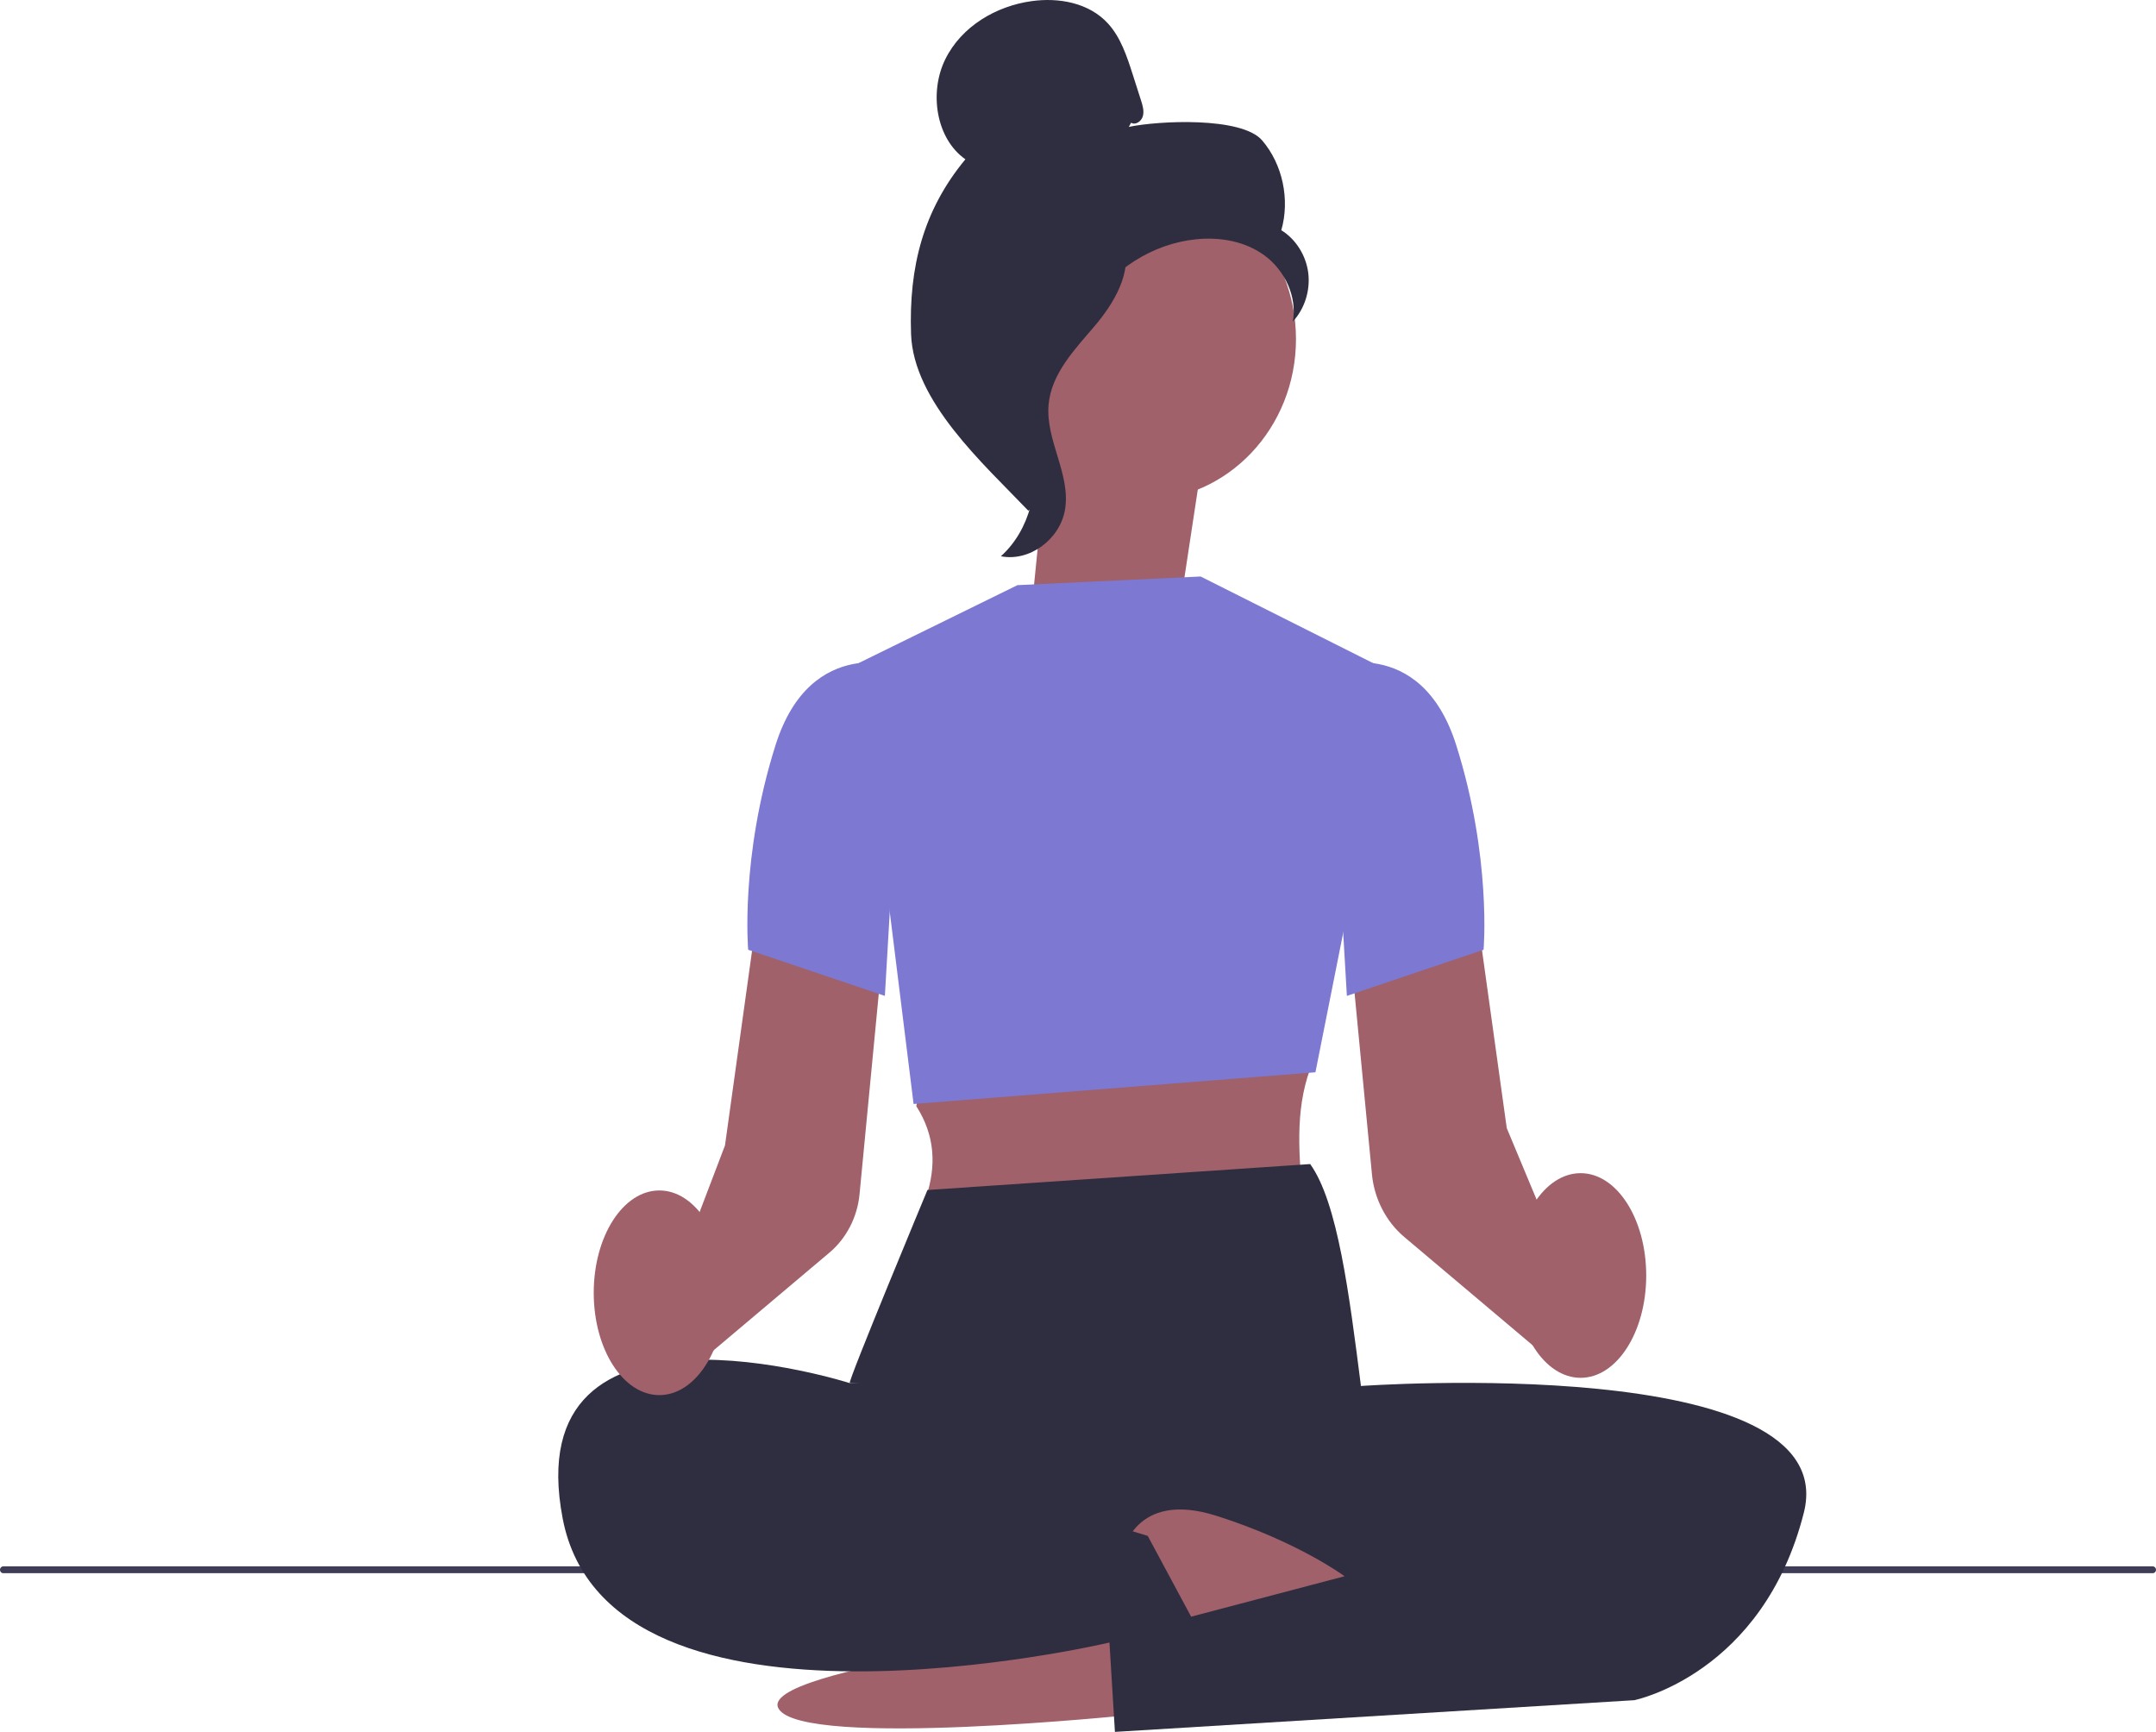 <svg width="127" height="102" viewBox="0 0 127 102" fill="none" xmlns="http://www.w3.org/2000/svg">
<g clip-path="url(#clip0_118_3968)">
<path d="M0 92.453C0 92.565 0.085 92.654 0.192 92.654H126.808C126.915 92.654 127 92.565 127 92.453C127 92.341 126.915 92.251 126.808 92.251H0.192C0.085 92.251 0 92.341 0 92.453Z" fill="#3F3D56"/>
<path d="M69.575 35.295L70.882 26.686L62.063 22.899L60.757 35.983L69.575 35.295Z" fill="#A0616A"/>
<path d="M67.347 29.454C72.314 29.454 76.34 25.209 76.34 19.973C76.34 14.737 72.314 10.492 67.347 10.492C62.38 10.492 58.354 14.737 58.354 19.973C58.354 25.209 62.38 29.454 67.347 29.454Z" fill="#A0616A"/>
<path d="M66.629 7.227C66.889 7.387 67.238 7.145 67.321 6.839C67.405 6.534 67.308 6.21 67.211 5.909C67.049 5.404 66.888 4.899 66.726 4.394C66.382 3.319 66.017 2.207 65.271 1.389C64.146 0.155 62.359 -0.159 60.749 0.069C58.683 0.361 56.643 1.54 55.682 3.491C54.721 5.442 55.131 8.165 56.867 9.382C54.392 12.372 53.53 15.705 53.666 19.67C53.802 23.636 57.901 27.286 60.575 30.08C61.172 29.698 61.715 27.91 61.386 27.261C61.058 26.611 61.528 25.859 61.122 25.26C60.715 24.662 60.375 25.615 60.786 25.02C61.045 24.645 60.033 23.781 60.419 23.556C62.284 22.469 62.904 20.019 64.075 18.142C65.488 15.879 67.906 14.346 70.465 14.092C71.874 13.952 73.363 14.205 74.518 15.068C75.674 15.931 76.422 17.472 76.154 18.938C76.848 18.195 77.193 17.107 77.063 16.073C76.933 15.04 76.329 14.084 75.476 13.559C75.995 11.749 75.55 9.667 74.345 8.266C73.14 6.866 68.252 7.104 66.493 7.473" fill="#2F2E41"/>
<path d="M66.356 14.147C64.026 14.412 62.344 16.54 60.923 18.504C60.104 19.637 59.247 20.888 59.267 22.311C59.288 23.751 60.201 24.986 60.637 26.35C61.35 28.58 60.655 31.233 58.958 32.761C60.635 33.096 62.449 31.77 62.738 29.996C63.075 27.931 61.59 25.938 61.766 23.851C61.921 22.012 63.296 20.597 64.464 19.222C65.633 17.847 66.73 16.023 66.193 14.266" fill="#2F2E41"/>
<path d="M66.802 100.981C66.802 100.981 47.317 103.019 45.868 100.642C44.419 98.265 65.641 95.888 65.641 95.888L66.802 100.981Z" fill="#A0616A"/>
<path d="M54.378 62.897L53.976 65.15C55.072 66.856 55.177 68.66 54.539 70.537L76.761 70.706C76.523 68.168 76.261 65.449 77.176 62.955L54.378 62.897Z" fill="#A0616A"/>
<path d="M90.777 79.648L82.718 72.851C81.647 71.948 80.954 70.605 80.816 69.166L79.573 56.218L86.972 53.618L88.756 66.439L93.202 77.091L90.777 79.648Z" fill="#A0616A"/>
<path d="M59.934 34.462L70.723 33.953L82.156 39.694L77.486 63.152L53.815 65.019L50.594 39.045L59.934 34.462Z" fill="#7D78D2"/>
<path d="M77.176 68.557C78.797 70.809 79.478 76.233 80.167 81.628C80.167 81.628 50.216 81.459 50.055 81.459C49.894 81.459 54.632 70.085 54.632 70.085L77.176 68.557Z" fill="#2F2E41"/>
<path d="M78.154 80.189L80.167 81.628C80.167 81.628 108.67 79.591 106.254 89.098C103.839 98.605 96.27 100.133 96.27 100.133L65.675 102L65.353 96.737C65.353 96.737 35.884 103.698 33.146 89.438C30.409 75.177 50.055 81.459 50.055 81.459L78.154 80.189Z" fill="#2F2E41"/>
<path d="M66.128 91.475C66.128 91.475 66.802 87.74 71.633 89.268C76.464 90.796 79.201 92.833 79.201 92.833L67.607 95.888L66.128 91.475Z" fill="#A0616A"/>
<path d="M78.211 39.3C78.211 39.3 83.686 37.263 85.779 43.884C87.873 50.505 87.39 55.937 87.39 55.937L79.338 58.653L78.211 39.3Z" fill="#7D78D2"/>
<path d="M40.667 80.681L38.911 77.418L42.706 67.459L44.49 54.636L51.888 57.236L50.631 70.341C50.503 71.68 49.858 72.93 48.861 73.771L40.667 80.681Z" fill="#A0616A"/>
<path d="M53.251 39.3C53.251 39.3 47.776 37.263 45.683 43.884C43.589 50.505 44.072 55.937 44.072 55.937L52.124 58.653L53.251 39.3Z" fill="#7D78D2"/>
<path d="M93.106 81.147C95.241 81.147 96.971 78.449 96.971 75.12C96.971 71.792 95.241 69.094 93.106 69.094C90.972 69.094 89.242 71.792 89.242 75.12C89.242 78.449 90.972 81.147 93.106 81.147Z" fill="#A0616A"/>
<path d="M38.839 82.165C40.973 82.165 42.704 79.467 42.704 76.139C42.704 72.81 40.973 70.112 38.839 70.112C36.704 70.112 34.974 72.81 34.974 76.139C34.974 79.467 36.704 82.165 38.839 82.165Z" fill="#A0616A"/>
<path d="M53.597 86.212L67.607 90.456L70.344 95.549L65.109 96.737" fill="#2F2E41"/>
</g>
<defs>
<clipPath id="clip0_118_3968">
<rect width="127" height="102" fill="white"/>
</clipPath>
</defs>
</svg>
